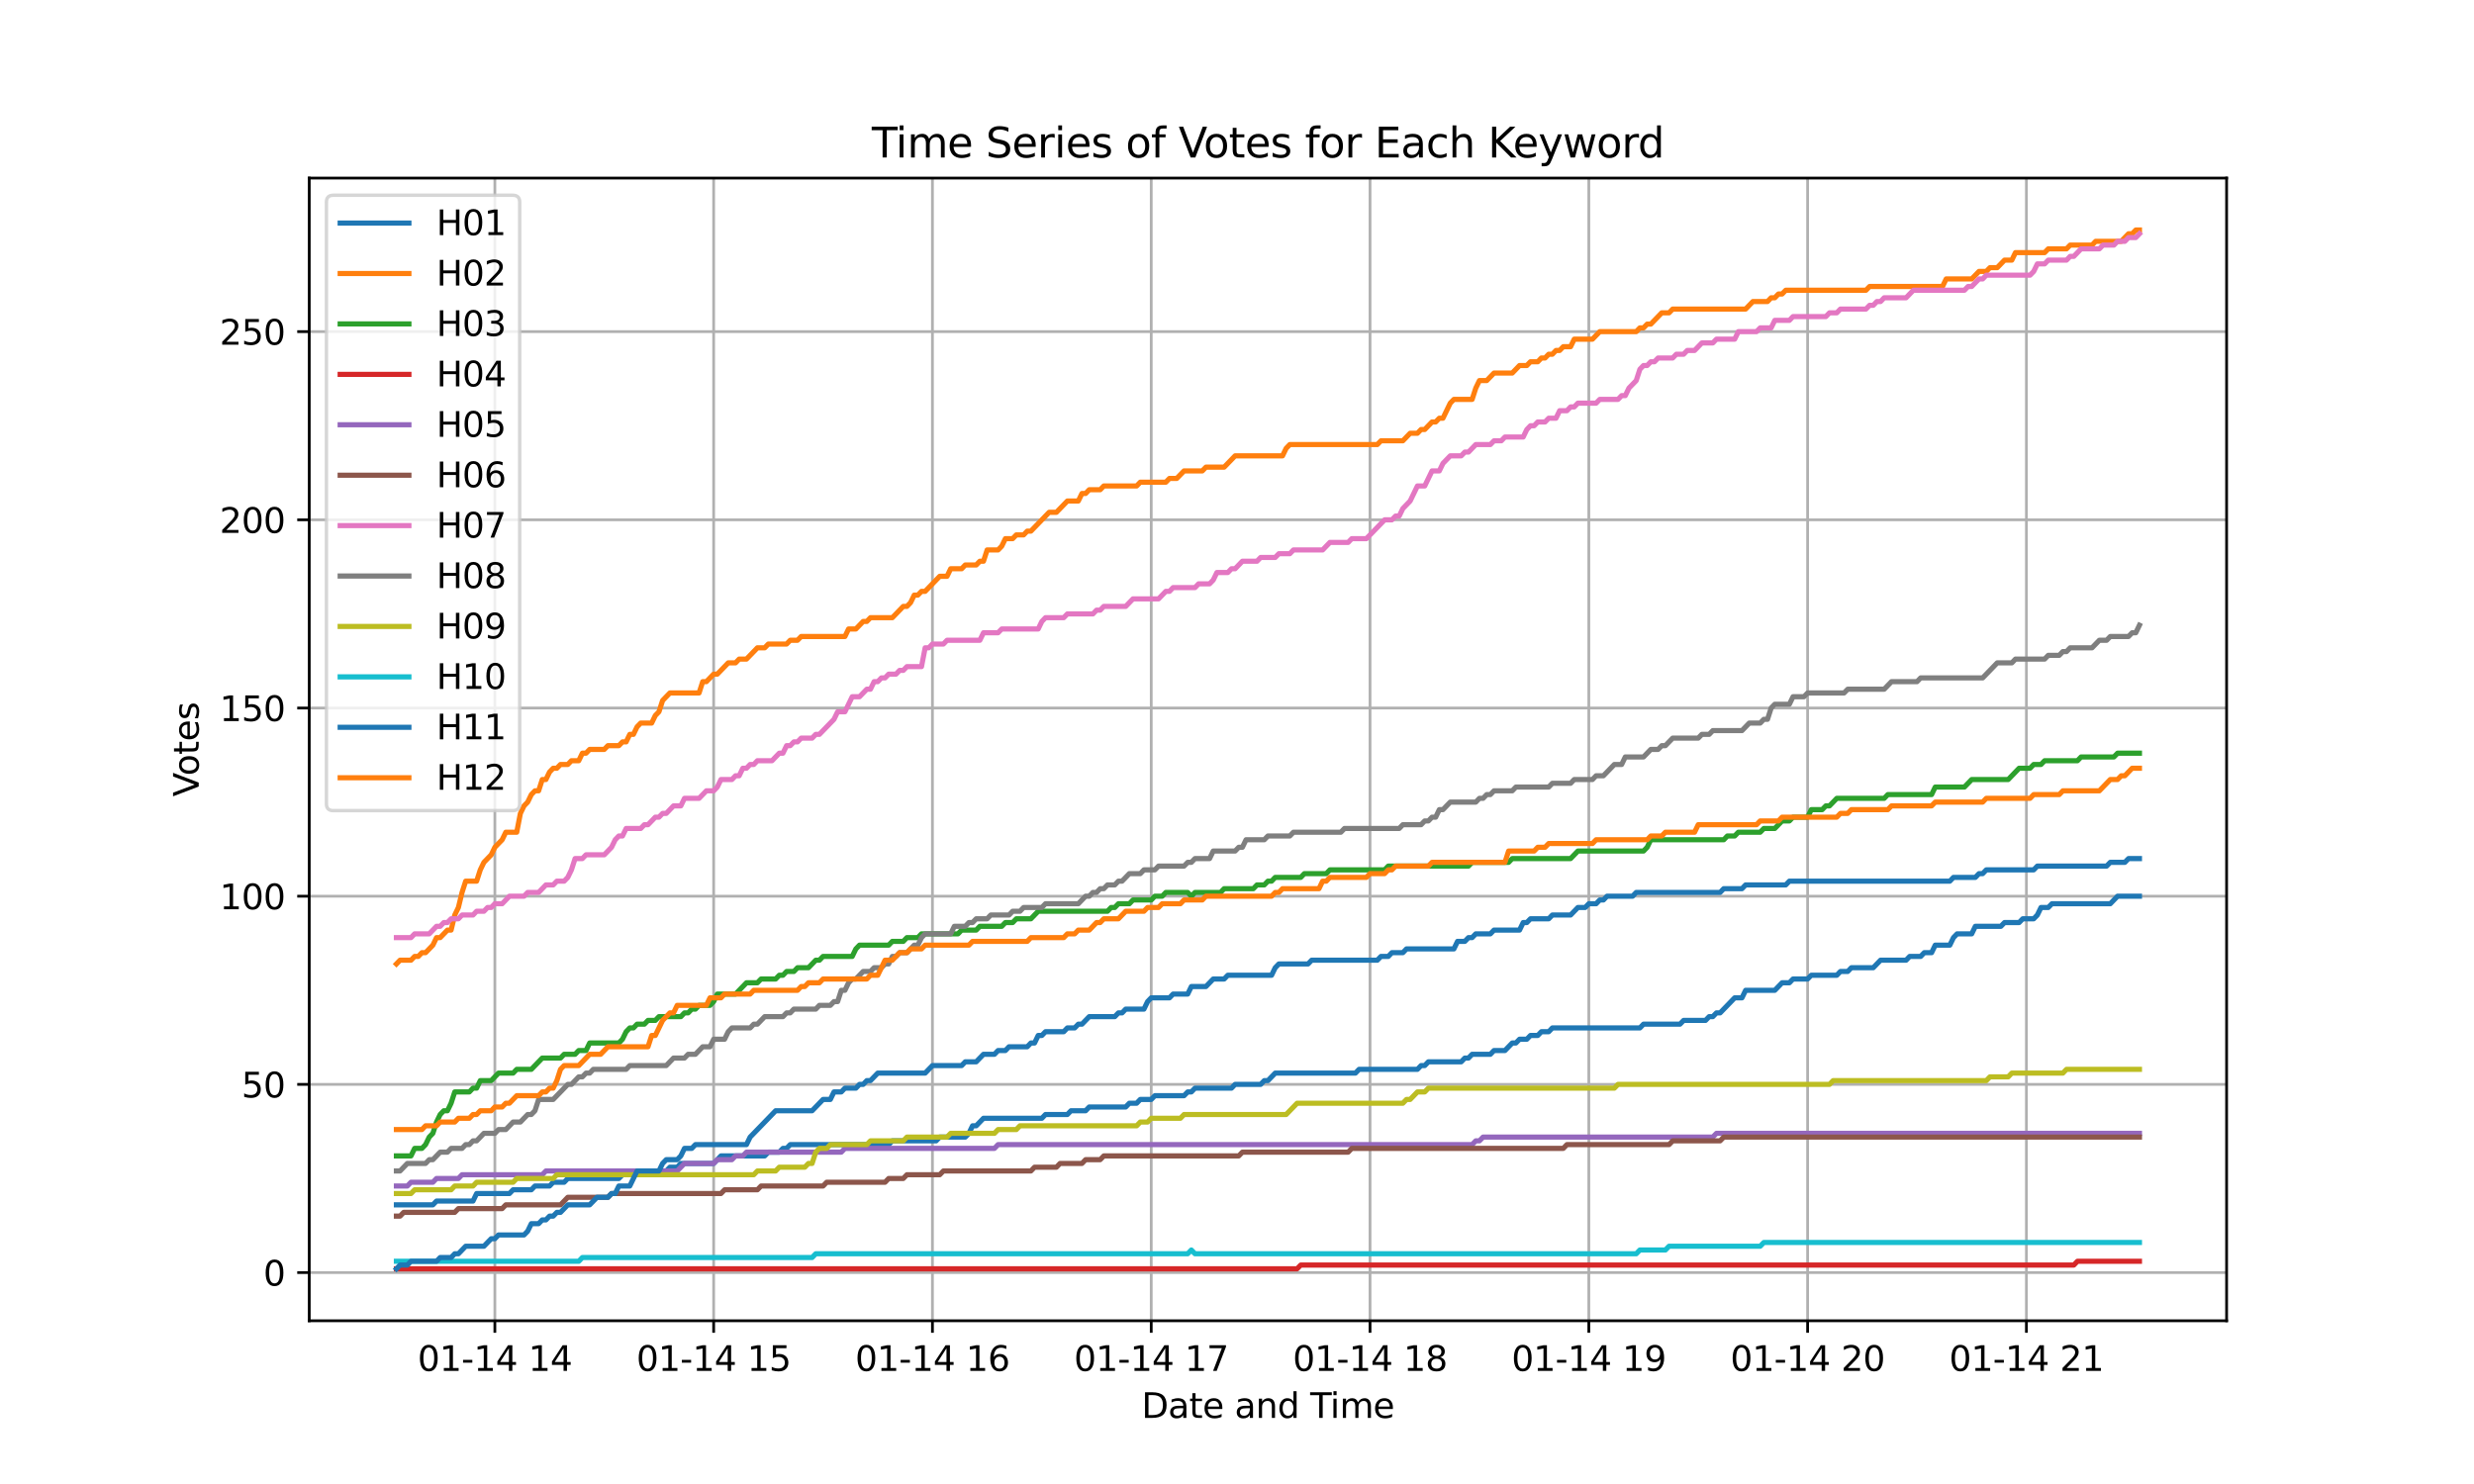 <?xml version="1.0" encoding="utf-8" standalone="no"?>
<!DOCTYPE svg PUBLIC "-//W3C//DTD SVG 1.1//EN"
  "http://www.w3.org/Graphics/SVG/1.1/DTD/svg11.dtd">
<svg xmlns:xlink="http://www.w3.org/1999/xlink" width="720pt" height="432pt" viewBox="0 0 720 432" xmlns="http://www.w3.org/2000/svg" version="1.1">
 <defs>
  <style type="text/css">*{stroke-linejoin: round; stroke-linecap: butt}</style>
 </defs>
 <g id="figure_1">
  <g id="patch_1">
   <path d="M 0 432 
L 720 432 
L 720 0 
L 0 0 
z
" style="fill: #ffffff"/>
  </g>
  <g id="axes_1">
   <g id="patch_2">
    <path d="M 90 384.48 
L 648 384.48 
L 648 51.84 
L 90 51.84 
z
" style="fill: #ffffff"/>
   </g>
   <g id="matplotlib.axis_1">
    <g id="xtick_1">
     <g id="line2d_1">
      <path d="M 144.017 384.48 
L 144.017 51.84 
" clip-path="url(#pfb5659a4e8)" style="fill: none; stroke: #b0b0b0; stroke-width: 0.8; stroke-linecap: square"/>
     </g>
     <g id="line2d_2">
      <defs>
       <path id="mb413f597ab" d="M 0 0 
L 0 3.5 
" style="stroke: #000000; stroke-width: 0.8"/>
      </defs>
      <g>
       <use xlink:href="#mb413f597ab" x="144.017" y="384.48" style="stroke: #000000; stroke-width: 0.8"/>
      </g>
     </g>
     <g id="text_1">
      <!-- 01-14 14 -->
      <g transform="translate(121.537 399.078) scale(0.1 -0.1)">
       <defs>
        <path id="DejaVuSans-30" d="M 2034 4250 
Q 1547 4250 1301 3770 
Q 1056 3291 1056 2328 
Q 1056 1369 1301 889 
Q 1547 409 2034 409 
Q 2525 409 2770 889 
Q 3016 1369 3016 2328 
Q 3016 3291 2770 3770 
Q 2525 4250 2034 4250 
z
M 2034 4750 
Q 2819 4750 3233 4129 
Q 3647 3509 3647 2328 
Q 3647 1150 3233 529 
Q 2819 -91 2034 -91 
Q 1250 -91 836 529 
Q 422 1150 422 2328 
Q 422 3509 836 4129 
Q 1250 4750 2034 4750 
z
" transform="scale(0.016)"/>
        <path id="DejaVuSans-31" d="M 794 531 
L 1825 531 
L 1825 4091 
L 703 3866 
L 703 4441 
L 1819 4666 
L 2450 4666 
L 2450 531 
L 3481 531 
L 3481 0 
L 794 0 
L 794 531 
z
" transform="scale(0.016)"/>
        <path id="DejaVuSans-2d" d="M 313 2009 
L 1997 2009 
L 1997 1497 
L 313 1497 
L 313 2009 
z
" transform="scale(0.016)"/>
        <path id="DejaVuSans-34" d="M 2419 4116 
L 825 1625 
L 2419 1625 
L 2419 4116 
z
M 2253 4666 
L 3047 4666 
L 3047 1625 
L 3713 1625 
L 3713 1100 
L 3047 1100 
L 3047 0 
L 2419 0 
L 2419 1100 
L 313 1100 
L 313 1709 
L 2253 4666 
z
" transform="scale(0.016)"/>
        <path id="DejaVuSans-20" transform="scale(0.016)"/>
       </defs>
       <use xlink:href="#DejaVuSans-30"/>
       <use xlink:href="#DejaVuSans-31" transform="translate(63.623 0)"/>
       <use xlink:href="#DejaVuSans-2d" transform="translate(127.246 0)"/>
       <use xlink:href="#DejaVuSans-31" transform="translate(163.33 0)"/>
       <use xlink:href="#DejaVuSans-34" transform="translate(226.953 0)"/>
       <use xlink:href="#DejaVuSans-20" transform="translate(290.576 0)"/>
       <use xlink:href="#DejaVuSans-31" transform="translate(322.363 0)"/>
       <use xlink:href="#DejaVuSans-34" transform="translate(385.986 0)"/>
      </g>
     </g>
    </g>
    <g id="xtick_2">
     <g id="line2d_3">
      <path d="M 207.692 384.48 
L 207.692 51.84 
" clip-path="url(#pfb5659a4e8)" style="fill: none; stroke: #b0b0b0; stroke-width: 0.8; stroke-linecap: square"/>
     </g>
     <g id="line2d_4">
      <g>
       <use xlink:href="#mb413f597ab" x="207.692" y="384.48" style="stroke: #000000; stroke-width: 0.8"/>
      </g>
     </g>
     <g id="text_2">
      <!-- 01-14 15 -->
      <g transform="translate(185.211 399.078) scale(0.1 -0.1)">
       <defs>
        <path id="DejaVuSans-35" d="M 691 4666 
L 3169 4666 
L 3169 4134 
L 1269 4134 
L 1269 2991 
Q 1406 3038 1543 3061 
Q 1681 3084 1819 3084 
Q 2600 3084 3056 2656 
Q 3513 2228 3513 1497 
Q 3513 744 3044 326 
Q 2575 -91 1722 -91 
Q 1428 -91 1123 -41 
Q 819 9 494 109 
L 494 744 
Q 775 591 1075 516 
Q 1375 441 1709 441 
Q 2250 441 2565 725 
Q 2881 1009 2881 1497 
Q 2881 1984 2565 2268 
Q 2250 2553 1709 2553 
Q 1456 2553 1204 2497 
Q 953 2441 691 2322 
L 691 4666 
z
" transform="scale(0.016)"/>
       </defs>
       <use xlink:href="#DejaVuSans-30"/>
       <use xlink:href="#DejaVuSans-31" transform="translate(63.623 0)"/>
       <use xlink:href="#DejaVuSans-2d" transform="translate(127.246 0)"/>
       <use xlink:href="#DejaVuSans-31" transform="translate(163.33 0)"/>
       <use xlink:href="#DejaVuSans-34" transform="translate(226.953 0)"/>
       <use xlink:href="#DejaVuSans-20" transform="translate(290.576 0)"/>
       <use xlink:href="#DejaVuSans-31" transform="translate(322.363 0)"/>
       <use xlink:href="#DejaVuSans-35" transform="translate(385.986 0)"/>
      </g>
     </g>
    </g>
    <g id="xtick_3">
     <g id="line2d_5">
      <path d="M 271.366 384.48 
L 271.366 51.84 
" clip-path="url(#pfb5659a4e8)" style="fill: none; stroke: #b0b0b0; stroke-width: 0.8; stroke-linecap: square"/>
     </g>
     <g id="line2d_6">
      <g>
       <use xlink:href="#mb413f597ab" x="271.366" y="384.48" style="stroke: #000000; stroke-width: 0.8"/>
      </g>
     </g>
     <g id="text_3">
      <!-- 01-14 16 -->
      <g transform="translate(248.885 399.078) scale(0.1 -0.1)">
       <defs>
        <path id="DejaVuSans-36" d="M 2113 2584 
Q 1688 2584 1439 2293 
Q 1191 2003 1191 1497 
Q 1191 994 1439 701 
Q 1688 409 2113 409 
Q 2538 409 2786 701 
Q 3034 994 3034 1497 
Q 3034 2003 2786 2293 
Q 2538 2584 2113 2584 
z
M 3366 4563 
L 3366 3988 
Q 3128 4100 2886 4159 
Q 2644 4219 2406 4219 
Q 1781 4219 1451 3797 
Q 1122 3375 1075 2522 
Q 1259 2794 1537 2939 
Q 1816 3084 2150 3084 
Q 2853 3084 3261 2657 
Q 3669 2231 3669 1497 
Q 3669 778 3244 343 
Q 2819 -91 2113 -91 
Q 1303 -91 875 529 
Q 447 1150 447 2328 
Q 447 3434 972 4092 
Q 1497 4750 2381 4750 
Q 2619 4750 2861 4703 
Q 3103 4656 3366 4563 
z
" transform="scale(0.016)"/>
       </defs>
       <use xlink:href="#DejaVuSans-30"/>
       <use xlink:href="#DejaVuSans-31" transform="translate(63.623 0)"/>
       <use xlink:href="#DejaVuSans-2d" transform="translate(127.246 0)"/>
       <use xlink:href="#DejaVuSans-31" transform="translate(163.33 0)"/>
       <use xlink:href="#DejaVuSans-34" transform="translate(226.953 0)"/>
       <use xlink:href="#DejaVuSans-20" transform="translate(290.576 0)"/>
       <use xlink:href="#DejaVuSans-31" transform="translate(322.363 0)"/>
       <use xlink:href="#DejaVuSans-36" transform="translate(385.986 0)"/>
      </g>
     </g>
    </g>
    <g id="xtick_4">
     <g id="line2d_7">
      <path d="M 335.04 384.48 
L 335.04 51.84 
" clip-path="url(#pfb5659a4e8)" style="fill: none; stroke: #b0b0b0; stroke-width: 0.8; stroke-linecap: square"/>
     </g>
     <g id="line2d_8">
      <g>
       <use xlink:href="#mb413f597ab" x="335.04" y="384.48" style="stroke: #000000; stroke-width: 0.8"/>
      </g>
     </g>
     <g id="text_4">
      <!-- 01-14 17 -->
      <g transform="translate(312.56 399.078) scale(0.1 -0.1)">
       <defs>
        <path id="DejaVuSans-37" d="M 525 4666 
L 3525 4666 
L 3525 4397 
L 1831 0 
L 1172 0 
L 2766 4134 
L 525 4134 
L 525 4666 
z
" transform="scale(0.016)"/>
       </defs>
       <use xlink:href="#DejaVuSans-30"/>
       <use xlink:href="#DejaVuSans-31" transform="translate(63.623 0)"/>
       <use xlink:href="#DejaVuSans-2d" transform="translate(127.246 0)"/>
       <use xlink:href="#DejaVuSans-31" transform="translate(163.33 0)"/>
       <use xlink:href="#DejaVuSans-34" transform="translate(226.953 0)"/>
       <use xlink:href="#DejaVuSans-20" transform="translate(290.576 0)"/>
       <use xlink:href="#DejaVuSans-31" transform="translate(322.363 0)"/>
       <use xlink:href="#DejaVuSans-37" transform="translate(385.986 0)"/>
      </g>
     </g>
    </g>
    <g id="xtick_5">
     <g id="line2d_9">
      <path d="M 398.715 384.48 
L 398.715 51.84 
" clip-path="url(#pfb5659a4e8)" style="fill: none; stroke: #b0b0b0; stroke-width: 0.8; stroke-linecap: square"/>
     </g>
     <g id="line2d_10">
      <g>
       <use xlink:href="#mb413f597ab" x="398.715" y="384.48" style="stroke: #000000; stroke-width: 0.8"/>
      </g>
     </g>
     <g id="text_5">
      <!-- 01-14 18 -->
      <g transform="translate(376.234 399.078) scale(0.1 -0.1)">
       <defs>
        <path id="DejaVuSans-38" d="M 2034 2216 
Q 1584 2216 1326 1975 
Q 1069 1734 1069 1313 
Q 1069 891 1326 650 
Q 1584 409 2034 409 
Q 2484 409 2743 651 
Q 3003 894 3003 1313 
Q 3003 1734 2745 1975 
Q 2488 2216 2034 2216 
z
M 1403 2484 
Q 997 2584 770 2862 
Q 544 3141 544 3541 
Q 544 4100 942 4425 
Q 1341 4750 2034 4750 
Q 2731 4750 3128 4425 
Q 3525 4100 3525 3541 
Q 3525 3141 3298 2862 
Q 3072 2584 2669 2484 
Q 3125 2378 3379 2068 
Q 3634 1759 3634 1313 
Q 3634 634 3220 271 
Q 2806 -91 2034 -91 
Q 1263 -91 848 271 
Q 434 634 434 1313 
Q 434 1759 690 2068 
Q 947 2378 1403 2484 
z
M 1172 3481 
Q 1172 3119 1398 2916 
Q 1625 2713 2034 2713 
Q 2441 2713 2670 2916 
Q 2900 3119 2900 3481 
Q 2900 3844 2670 4047 
Q 2441 4250 2034 4250 
Q 1625 4250 1398 4047 
Q 1172 3844 1172 3481 
z
" transform="scale(0.016)"/>
       </defs>
       <use xlink:href="#DejaVuSans-30"/>
       <use xlink:href="#DejaVuSans-31" transform="translate(63.623 0)"/>
       <use xlink:href="#DejaVuSans-2d" transform="translate(127.246 0)"/>
       <use xlink:href="#DejaVuSans-31" transform="translate(163.33 0)"/>
       <use xlink:href="#DejaVuSans-34" transform="translate(226.953 0)"/>
       <use xlink:href="#DejaVuSans-20" transform="translate(290.576 0)"/>
       <use xlink:href="#DejaVuSans-31" transform="translate(322.363 0)"/>
       <use xlink:href="#DejaVuSans-38" transform="translate(385.986 0)"/>
      </g>
     </g>
    </g>
    <g id="xtick_6">
     <g id="line2d_11">
      <path d="M 462.389 384.48 
L 462.389 51.84 
" clip-path="url(#pfb5659a4e8)" style="fill: none; stroke: #b0b0b0; stroke-width: 0.8; stroke-linecap: square"/>
     </g>
     <g id="line2d_12">
      <g>
       <use xlink:href="#mb413f597ab" x="462.389" y="384.48" style="stroke: #000000; stroke-width: 0.8"/>
      </g>
     </g>
     <g id="text_6">
      <!-- 01-14 19 -->
      <g transform="translate(439.909 399.078) scale(0.1 -0.1)">
       <defs>
        <path id="DejaVuSans-39" d="M 703 97 
L 703 672 
Q 941 559 1184 500 
Q 1428 441 1663 441 
Q 2288 441 2617 861 
Q 2947 1281 2994 2138 
Q 2813 1869 2534 1725 
Q 2256 1581 1919 1581 
Q 1219 1581 811 2004 
Q 403 2428 403 3163 
Q 403 3881 828 4315 
Q 1253 4750 1959 4750 
Q 2769 4750 3195 4129 
Q 3622 3509 3622 2328 
Q 3622 1225 3098 567 
Q 2575 -91 1691 -91 
Q 1453 -91 1209 -44 
Q 966 3 703 97 
z
M 1959 2075 
Q 2384 2075 2632 2365 
Q 2881 2656 2881 3163 
Q 2881 3666 2632 3958 
Q 2384 4250 1959 4250 
Q 1534 4250 1286 3958 
Q 1038 3666 1038 3163 
Q 1038 2656 1286 2365 
Q 1534 2075 1959 2075 
z
" transform="scale(0.016)"/>
       </defs>
       <use xlink:href="#DejaVuSans-30"/>
       <use xlink:href="#DejaVuSans-31" transform="translate(63.623 0)"/>
       <use xlink:href="#DejaVuSans-2d" transform="translate(127.246 0)"/>
       <use xlink:href="#DejaVuSans-31" transform="translate(163.33 0)"/>
       <use xlink:href="#DejaVuSans-34" transform="translate(226.953 0)"/>
       <use xlink:href="#DejaVuSans-20" transform="translate(290.576 0)"/>
       <use xlink:href="#DejaVuSans-31" transform="translate(322.363 0)"/>
       <use xlink:href="#DejaVuSans-39" transform="translate(385.986 0)"/>
      </g>
     </g>
    </g>
    <g id="xtick_7">
     <g id="line2d_13">
      <path d="M 526.064 384.48 
L 526.064 51.84 
" clip-path="url(#pfb5659a4e8)" style="fill: none; stroke: #b0b0b0; stroke-width: 0.8; stroke-linecap: square"/>
     </g>
     <g id="line2d_14">
      <g>
       <use xlink:href="#mb413f597ab" x="526.064" y="384.48" style="stroke: #000000; stroke-width: 0.8"/>
      </g>
     </g>
     <g id="text_7">
      <!-- 01-14 20 -->
      <g transform="translate(503.583 399.078) scale(0.1 -0.1)">
       <defs>
        <path id="DejaVuSans-32" d="M 1228 531 
L 3431 531 
L 3431 0 
L 469 0 
L 469 531 
Q 828 903 1448 1529 
Q 2069 2156 2228 2338 
Q 2531 2678 2651 2914 
Q 2772 3150 2772 3378 
Q 2772 3750 2511 3984 
Q 2250 4219 1831 4219 
Q 1534 4219 1204 4116 
Q 875 4013 500 3803 
L 500 4441 
Q 881 4594 1212 4672 
Q 1544 4750 1819 4750 
Q 2544 4750 2975 4387 
Q 3406 4025 3406 3419 
Q 3406 3131 3298 2873 
Q 3191 2616 2906 2266 
Q 2828 2175 2409 1742 
Q 1991 1309 1228 531 
z
" transform="scale(0.016)"/>
       </defs>
       <use xlink:href="#DejaVuSans-30"/>
       <use xlink:href="#DejaVuSans-31" transform="translate(63.623 0)"/>
       <use xlink:href="#DejaVuSans-2d" transform="translate(127.246 0)"/>
       <use xlink:href="#DejaVuSans-31" transform="translate(163.33 0)"/>
       <use xlink:href="#DejaVuSans-34" transform="translate(226.953 0)"/>
       <use xlink:href="#DejaVuSans-20" transform="translate(290.576 0)"/>
       <use xlink:href="#DejaVuSans-32" transform="translate(322.363 0)"/>
       <use xlink:href="#DejaVuSans-30" transform="translate(385.986 0)"/>
      </g>
     </g>
    </g>
    <g id="xtick_8">
     <g id="line2d_15">
      <path d="M 589.738 384.48 
L 589.738 51.84 
" clip-path="url(#pfb5659a4e8)" style="fill: none; stroke: #b0b0b0; stroke-width: 0.8; stroke-linecap: square"/>
     </g>
     <g id="line2d_16">
      <g>
       <use xlink:href="#mb413f597ab" x="589.738" y="384.48" style="stroke: #000000; stroke-width: 0.8"/>
      </g>
     </g>
     <g id="text_8">
      <!-- 01-14 21 -->
      <g transform="translate(567.257 399.078) scale(0.1 -0.1)">
       <use xlink:href="#DejaVuSans-30"/>
       <use xlink:href="#DejaVuSans-31" transform="translate(63.623 0)"/>
       <use xlink:href="#DejaVuSans-2d" transform="translate(127.246 0)"/>
       <use xlink:href="#DejaVuSans-31" transform="translate(163.33 0)"/>
       <use xlink:href="#DejaVuSans-34" transform="translate(226.953 0)"/>
       <use xlink:href="#DejaVuSans-20" transform="translate(290.576 0)"/>
       <use xlink:href="#DejaVuSans-32" transform="translate(322.363 0)"/>
       <use xlink:href="#DejaVuSans-31" transform="translate(385.986 0)"/>
      </g>
     </g>
    </g>
    <g id="text_9">
     <!-- Date and Time -->
     <g transform="translate(332.23 412.757) scale(0.1 -0.1)">
      <defs>
       <path id="DejaVuSans-44" d="M 1259 4147 
L 1259 519 
L 2022 519 
Q 2988 519 3436 956 
Q 3884 1394 3884 2338 
Q 3884 3275 3436 3711 
Q 2988 4147 2022 4147 
L 1259 4147 
z
M 628 4666 
L 1925 4666 
Q 3281 4666 3915 4102 
Q 4550 3538 4550 2338 
Q 4550 1131 3912 565 
Q 3275 0 1925 0 
L 628 0 
L 628 4666 
z
" transform="scale(0.016)"/>
       <path id="DejaVuSans-61" d="M 2194 1759 
Q 1497 1759 1228 1600 
Q 959 1441 959 1056 
Q 959 750 1161 570 
Q 1363 391 1709 391 
Q 2188 391 2477 730 
Q 2766 1069 2766 1631 
L 2766 1759 
L 2194 1759 
z
M 3341 1997 
L 3341 0 
L 2766 0 
L 2766 531 
Q 2569 213 2275 61 
Q 1981 -91 1556 -91 
Q 1019 -91 701 211 
Q 384 513 384 1019 
Q 384 1609 779 1909 
Q 1175 2209 1959 2209 
L 2766 2209 
L 2766 2266 
Q 2766 2663 2505 2880 
Q 2244 3097 1772 3097 
Q 1472 3097 1187 3025 
Q 903 2953 641 2809 
L 641 3341 
Q 956 3463 1253 3523 
Q 1550 3584 1831 3584 
Q 2591 3584 2966 3190 
Q 3341 2797 3341 1997 
z
" transform="scale(0.016)"/>
       <path id="DejaVuSans-74" d="M 1172 4494 
L 1172 3500 
L 2356 3500 
L 2356 3053 
L 1172 3053 
L 1172 1153 
Q 1172 725 1289 603 
Q 1406 481 1766 481 
L 2356 481 
L 2356 0 
L 1766 0 
Q 1100 0 847 248 
Q 594 497 594 1153 
L 594 3053 
L 172 3053 
L 172 3500 
L 594 3500 
L 594 4494 
L 1172 4494 
z
" transform="scale(0.016)"/>
       <path id="DejaVuSans-65" d="M 3597 1894 
L 3597 1613 
L 953 1613 
Q 991 1019 1311 708 
Q 1631 397 2203 397 
Q 2534 397 2845 478 
Q 3156 559 3463 722 
L 3463 178 
Q 3153 47 2828 -22 
Q 2503 -91 2169 -91 
Q 1331 -91 842 396 
Q 353 884 353 1716 
Q 353 2575 817 3079 
Q 1281 3584 2069 3584 
Q 2775 3584 3186 3129 
Q 3597 2675 3597 1894 
z
M 3022 2063 
Q 3016 2534 2758 2815 
Q 2500 3097 2075 3097 
Q 1594 3097 1305 2825 
Q 1016 2553 972 2059 
L 3022 2063 
z
" transform="scale(0.016)"/>
       <path id="DejaVuSans-6e" d="M 3513 2113 
L 3513 0 
L 2938 0 
L 2938 2094 
Q 2938 2591 2744 2837 
Q 2550 3084 2163 3084 
Q 1697 3084 1428 2787 
Q 1159 2491 1159 1978 
L 1159 0 
L 581 0 
L 581 3500 
L 1159 3500 
L 1159 2956 
Q 1366 3272 1645 3428 
Q 1925 3584 2291 3584 
Q 2894 3584 3203 3211 
Q 3513 2838 3513 2113 
z
" transform="scale(0.016)"/>
       <path id="DejaVuSans-64" d="M 2906 2969 
L 2906 4863 
L 3481 4863 
L 3481 0 
L 2906 0 
L 2906 525 
Q 2725 213 2448 61 
Q 2172 -91 1784 -91 
Q 1150 -91 751 415 
Q 353 922 353 1747 
Q 353 2572 751 3078 
Q 1150 3584 1784 3584 
Q 2172 3584 2448 3432 
Q 2725 3281 2906 2969 
z
M 947 1747 
Q 947 1113 1208 752 
Q 1469 391 1925 391 
Q 2381 391 2643 752 
Q 2906 1113 2906 1747 
Q 2906 2381 2643 2742 
Q 2381 3103 1925 3103 
Q 1469 3103 1208 2742 
Q 947 2381 947 1747 
z
" transform="scale(0.016)"/>
       <path id="DejaVuSans-54" d="M -19 4666 
L 3928 4666 
L 3928 4134 
L 2272 4134 
L 2272 0 
L 1638 0 
L 1638 4134 
L -19 4134 
L -19 4666 
z
" transform="scale(0.016)"/>
       <path id="DejaVuSans-69" d="M 603 3500 
L 1178 3500 
L 1178 0 
L 603 0 
L 603 3500 
z
M 603 4863 
L 1178 4863 
L 1178 4134 
L 603 4134 
L 603 4863 
z
" transform="scale(0.016)"/>
       <path id="DejaVuSans-6d" d="M 3328 2828 
Q 3544 3216 3844 3400 
Q 4144 3584 4550 3584 
Q 5097 3584 5394 3201 
Q 5691 2819 5691 2113 
L 5691 0 
L 5113 0 
L 5113 2094 
Q 5113 2597 4934 2840 
Q 4756 3084 4391 3084 
Q 3944 3084 3684 2787 
Q 3425 2491 3425 1978 
L 3425 0 
L 2847 0 
L 2847 2094 
Q 2847 2600 2669 2842 
Q 2491 3084 2119 3084 
Q 1678 3084 1418 2786 
Q 1159 2488 1159 1978 
L 1159 0 
L 581 0 
L 581 3500 
L 1159 3500 
L 1159 2956 
Q 1356 3278 1631 3431 
Q 1906 3584 2284 3584 
Q 2666 3584 2933 3390 
Q 3200 3197 3328 2828 
z
" transform="scale(0.016)"/>
      </defs>
      <use xlink:href="#DejaVuSans-44"/>
      <use xlink:href="#DejaVuSans-61" transform="translate(77.002 0)"/>
      <use xlink:href="#DejaVuSans-74" transform="translate(138.281 0)"/>
      <use xlink:href="#DejaVuSans-65" transform="translate(177.49 0)"/>
      <use xlink:href="#DejaVuSans-20" transform="translate(239.014 0)"/>
      <use xlink:href="#DejaVuSans-61" transform="translate(270.801 0)"/>
      <use xlink:href="#DejaVuSans-6e" transform="translate(332.08 0)"/>
      <use xlink:href="#DejaVuSans-64" transform="translate(395.459 0)"/>
      <use xlink:href="#DejaVuSans-20" transform="translate(458.936 0)"/>
      <use xlink:href="#DejaVuSans-54" transform="translate(490.723 0)"/>
      <use xlink:href="#DejaVuSans-69" transform="translate(548.682 0)"/>
      <use xlink:href="#DejaVuSans-6d" transform="translate(576.465 0)"/>
      <use xlink:href="#DejaVuSans-65" transform="translate(673.877 0)"/>
     </g>
    </g>
   </g>
   <g id="matplotlib.axis_2">
    <g id="ytick_1">
     <g id="line2d_17">
      <path d="M 90 370.456 
L 648 370.456 
" clip-path="url(#pfb5659a4e8)" style="fill: none; stroke: #b0b0b0; stroke-width: 0.8; stroke-linecap: square"/>
     </g>
     <g id="line2d_18">
      <defs>
       <path id="md21c114b9f" d="M 0 0 
L -3.5 0 
" style="stroke: #000000; stroke-width: 0.8"/>
      </defs>
      <g>
       <use xlink:href="#md21c114b9f" x="90" y="370.456" style="stroke: #000000; stroke-width: 0.8"/>
      </g>
     </g>
     <g id="text_10">
      <!-- 0 -->
      <g transform="translate(76.638 374.255) scale(0.1 -0.1)">
       <use xlink:href="#DejaVuSans-30"/>
      </g>
     </g>
    </g>
    <g id="ytick_2">
     <g id="line2d_19">
      <path d="M 90 315.673 
L 648 315.673 
" clip-path="url(#pfb5659a4e8)" style="fill: none; stroke: #b0b0b0; stroke-width: 0.8; stroke-linecap: square"/>
     </g>
     <g id="line2d_20">
      <g>
       <use xlink:href="#md21c114b9f" x="90" y="315.673" style="stroke: #000000; stroke-width: 0.8"/>
      </g>
     </g>
     <g id="text_11">
      <!-- 50 -->
      <g transform="translate(70.275 319.472) scale(0.1 -0.1)">
       <use xlink:href="#DejaVuSans-35"/>
       <use xlink:href="#DejaVuSans-30" transform="translate(63.623 0)"/>
      </g>
     </g>
    </g>
    <g id="ytick_3">
     <g id="line2d_21">
      <path d="M 90 260.89 
L 648 260.89 
" clip-path="url(#pfb5659a4e8)" style="fill: none; stroke: #b0b0b0; stroke-width: 0.8; stroke-linecap: square"/>
     </g>
     <g id="line2d_22">
      <g>
       <use xlink:href="#md21c114b9f" x="90" y="260.89" style="stroke: #000000; stroke-width: 0.8"/>
      </g>
     </g>
     <g id="text_12">
      <!-- 100 -->
      <g transform="translate(63.913 264.69) scale(0.1 -0.1)">
       <use xlink:href="#DejaVuSans-31"/>
       <use xlink:href="#DejaVuSans-30" transform="translate(63.623 0)"/>
       <use xlink:href="#DejaVuSans-30" transform="translate(127.246 0)"/>
      </g>
     </g>
    </g>
    <g id="ytick_4">
     <g id="line2d_23">
      <path d="M 90 206.108 
L 648 206.108 
" clip-path="url(#pfb5659a4e8)" style="fill: none; stroke: #b0b0b0; stroke-width: 0.8; stroke-linecap: square"/>
     </g>
     <g id="line2d_24">
      <g>
       <use xlink:href="#md21c114b9f" x="90" y="206.108" style="stroke: #000000; stroke-width: 0.8"/>
      </g>
     </g>
     <g id="text_13">
      <!-- 150 -->
      <g transform="translate(63.913 209.907) scale(0.1 -0.1)">
       <use xlink:href="#DejaVuSans-31"/>
       <use xlink:href="#DejaVuSans-35" transform="translate(63.623 0)"/>
       <use xlink:href="#DejaVuSans-30" transform="translate(127.246 0)"/>
      </g>
     </g>
    </g>
    <g id="ytick_5">
     <g id="line2d_25">
      <path d="M 90 151.325 
L 648 151.325 
" clip-path="url(#pfb5659a4e8)" style="fill: none; stroke: #b0b0b0; stroke-width: 0.8; stroke-linecap: square"/>
     </g>
     <g id="line2d_26">
      <g>
       <use xlink:href="#md21c114b9f" x="90" y="151.325" style="stroke: #000000; stroke-width: 0.8"/>
      </g>
     </g>
     <g id="text_14">
      <!-- 200 -->
      <g transform="translate(63.913 155.124) scale(0.1 -0.1)">
       <use xlink:href="#DejaVuSans-32"/>
       <use xlink:href="#DejaVuSans-30" transform="translate(63.623 0)"/>
       <use xlink:href="#DejaVuSans-30" transform="translate(127.246 0)"/>
      </g>
     </g>
    </g>
    <g id="ytick_6">
     <g id="line2d_27">
      <path d="M 90 96.543 
L 648 96.543 
" clip-path="url(#pfb5659a4e8)" style="fill: none; stroke: #b0b0b0; stroke-width: 0.8; stroke-linecap: square"/>
     </g>
     <g id="line2d_28">
      <g>
       <use xlink:href="#md21c114b9f" x="90" y="96.543" style="stroke: #000000; stroke-width: 0.8"/>
      </g>
     </g>
     <g id="text_15">
      <!-- 250 -->
      <g transform="translate(63.913 100.342) scale(0.1 -0.1)">
       <use xlink:href="#DejaVuSans-32"/>
       <use xlink:href="#DejaVuSans-35" transform="translate(63.623 0)"/>
       <use xlink:href="#DejaVuSans-30" transform="translate(127.246 0)"/>
      </g>
     </g>
    </g>
    <g id="text_16">
     <!-- Votes -->
     <g transform="translate(57.833 231.894) rotate(-90) scale(0.1 -0.1)">
      <defs>
       <path id="DejaVuSans-56" d="M 1831 0 
L 50 4666 
L 709 4666 
L 2188 738 
L 3669 4666 
L 4325 4666 
L 2547 0 
L 1831 0 
z
" transform="scale(0.016)"/>
       <path id="DejaVuSans-6f" d="M 1959 3097 
Q 1497 3097 1228 2736 
Q 959 2375 959 1747 
Q 959 1119 1226 758 
Q 1494 397 1959 397 
Q 2419 397 2687 759 
Q 2956 1122 2956 1747 
Q 2956 2369 2687 2733 
Q 2419 3097 1959 3097 
z
M 1959 3584 
Q 2709 3584 3137 3096 
Q 3566 2609 3566 1747 
Q 3566 888 3137 398 
Q 2709 -91 1959 -91 
Q 1206 -91 779 398 
Q 353 888 353 1747 
Q 353 2609 779 3096 
Q 1206 3584 1959 3584 
z
" transform="scale(0.016)"/>
       <path id="DejaVuSans-73" d="M 2834 3397 
L 2834 2853 
Q 2591 2978 2328 3040 
Q 2066 3103 1784 3103 
Q 1356 3103 1142 2972 
Q 928 2841 928 2578 
Q 928 2378 1081 2264 
Q 1234 2150 1697 2047 
L 1894 2003 
Q 2506 1872 2764 1633 
Q 3022 1394 3022 966 
Q 3022 478 2636 193 
Q 2250 -91 1575 -91 
Q 1294 -91 989 -36 
Q 684 19 347 128 
L 347 722 
Q 666 556 975 473 
Q 1284 391 1588 391 
Q 1994 391 2212 530 
Q 2431 669 2431 922 
Q 2431 1156 2273 1281 
Q 2116 1406 1581 1522 
L 1381 1569 
Q 847 1681 609 1914 
Q 372 2147 372 2553 
Q 372 3047 722 3315 
Q 1072 3584 1716 3584 
Q 2034 3584 2315 3537 
Q 2597 3491 2834 3397 
z
" transform="scale(0.016)"/>
      </defs>
      <use xlink:href="#DejaVuSans-56"/>
      <use xlink:href="#DejaVuSans-6f" transform="translate(60.658 0)"/>
      <use xlink:href="#DejaVuSans-74" transform="translate(121.84 0)"/>
      <use xlink:href="#DejaVuSans-65" transform="translate(161.049 0)"/>
      <use xlink:href="#DejaVuSans-73" transform="translate(222.572 0)"/>
     </g>
    </g>
   </g>
   <g id="line2d_29">
    <path d="M 115.364 350.734 
L 125.976 350.734 
L 127.037 349.638 
L 137.65 349.638 
L 138.711 347.447 
L 148.262 347.447 
L 149.323 346.351 
L 154.63 346.351 
L 155.691 345.256 
L 159.936 345.256 
L 160.997 344.16 
L 164.181 344.16 
L 165.242 343.064 
L 180.099 343.064 
L 181.161 341.969 
L 192.834 341.969 
L 194.957 339.777 
L 197.079 339.777 
L 198.14 338.682 
L 207.692 338.682 
L 209.814 336.49 
L 222.549 336.49 
L 223.61 335.395 
L 226.794 335.395 
L 227.855 334.299 
L 228.916 334.299 
L 229.978 333.203 
L 258.631 333.203 
L 259.692 332.108 
L 272.427 332.108 
L 273.488 331.012 
L 280.917 331.012 
L 281.978 329.917 
L 283.04 327.725 
L 284.101 327.725 
L 286.223 325.534 
L 303.203 325.534 
L 304.264 324.438 
L 310.632 324.438 
L 311.693 323.343 
L 315.938 323.343 
L 316.999 322.247 
L 327.612 322.247 
L 328.673 321.151 
L 330.795 321.151 
L 331.857 320.056 
L 335.04 320.056 
L 336.102 318.96 
L 344.591 318.96 
L 345.653 317.864 
L 346.714 317.864 
L 347.775 316.769 
L 358.388 316.769 
L 359.449 315.673 
L 366.878 315.673 
L 367.939 314.577 
L 369 314.577 
L 371.122 312.386 
L 394.47 312.386 
L 395.531 311.29 
L 412.511 311.29 
L 413.572 310.195 
L 414.633 310.195 
L 415.695 309.099 
L 425.246 309.099 
L 426.307 308.003 
L 427.368 308.003 
L 428.429 306.908 
L 433.736 306.908 
L 434.797 305.812 
L 437.981 305.812 
L 440.103 303.621 
L 441.164 303.621 
L 442.226 302.525 
L 444.348 302.525 
L 445.409 301.43 
L 447.532 301.43 
L 448.593 300.334 
L 450.715 300.334 
L 451.777 299.238 
L 477.246 299.238 
L 478.308 298.143 
L 488.92 298.143 
L 489.981 297.047 
L 496.349 297.047 
L 497.41 295.951 
L 498.471 295.951 
L 499.533 294.856 
L 500.594 294.856 
L 504.839 290.473 
L 506.961 290.473 
L 508.022 288.282 
L 516.512 288.282 
L 518.635 286.09 
L 520.757 286.09 
L 521.819 284.995 
L 526.064 284.995 
L 527.125 283.899 
L 534.553 283.899 
L 535.615 282.803 
L 537.737 282.803 
L 538.798 281.708 
L 545.166 281.708 
L 547.288 279.517 
L 554.717 279.517 
L 555.778 278.421 
L 558.962 278.421 
L 560.023 277.325 
L 562.146 277.325 
L 563.207 275.134 
L 567.452 275.134 
L 568.513 272.943 
L 569.574 271.847 
L 573.819 271.847 
L 574.881 269.656 
L 582.309 269.656 
L 583.37 268.56 
L 587.615 268.56 
L 588.677 267.464 
L 591.86 267.464 
L 592.922 266.369 
L 593.983 264.177 
L 596.105 264.177 
L 597.167 263.082 
L 614.146 263.082 
L 616.269 260.89 
L 622.636 260.89 
L 622.636 260.89 
" clip-path="url(#pfb5659a4e8)" style="fill: none; stroke: #1f77b4; stroke-width: 1.5; stroke-linecap: square"/>
   </g>
   <g id="line2d_30">
    <path d="M 115.364 280.612 
L 116.425 279.517 
L 119.609 279.517 
L 120.67 278.421 
L 121.731 278.421 
L 122.792 277.325 
L 123.854 277.325 
L 125.976 275.134 
L 127.037 272.943 
L 128.099 272.943 
L 130.221 270.751 
L 131.282 270.751 
L 132.343 266.369 
L 133.405 264.177 
L 134.466 259.795 
L 135.527 256.508 
L 138.711 256.508 
L 139.772 253.221 
L 140.833 251.03 
L 142.956 248.838 
L 144.017 246.647 
L 146.14 244.456 
L 147.201 242.264 
L 150.385 242.264 
L 151.446 236.786 
L 152.507 234.595 
L 153.568 233.499 
L 154.63 231.308 
L 155.691 230.212 
L 156.752 230.212 
L 157.813 226.925 
L 158.874 226.925 
L 159.936 224.734 
L 160.997 223.638 
L 162.058 223.638 
L 163.119 222.543 
L 165.242 222.543 
L 166.303 221.447 
L 168.426 221.447 
L 169.487 219.256 
L 170.548 219.256 
L 171.609 218.16 
L 175.854 218.16 
L 176.916 217.064 
L 180.099 217.064 
L 181.161 215.969 
L 182.222 215.969 
L 183.283 213.777 
L 184.344 213.777 
L 185.405 211.586 
L 186.467 210.49 
L 189.65 210.49 
L 190.712 208.299 
L 191.773 207.203 
L 192.834 203.917 
L 194.957 201.725 
L 203.447 201.725 
L 204.508 198.438 
L 205.569 198.438 
L 207.692 196.247 
L 208.753 196.247 
L 211.936 192.96 
L 214.059 192.96 
L 215.12 191.864 
L 217.243 191.864 
L 220.426 188.577 
L 222.549 188.577 
L 223.61 187.482 
L 228.916 187.482 
L 229.978 186.386 
L 232.1 186.386 
L 233.161 185.29 
L 245.896 185.29 
L 246.957 183.099 
L 249.08 183.099 
L 251.202 180.908 
L 252.264 180.908 
L 253.325 179.812 
L 259.692 179.812 
L 262.876 176.525 
L 263.937 176.525 
L 264.998 175.43 
L 266.06 173.238 
L 267.121 173.238 
L 268.182 172.143 
L 269.243 172.143 
L 273.488 167.76 
L 275.611 167.76 
L 276.672 165.569 
L 279.856 165.569 
L 280.917 164.473 
L 284.101 164.473 
L 285.162 163.377 
L 286.223 163.377 
L 287.285 160.09 
L 290.468 160.09 
L 291.529 158.995 
L 292.591 156.803 
L 294.713 156.803 
L 295.774 155.708 
L 297.897 155.708 
L 298.958 154.612 
L 300.019 154.612 
L 305.326 149.134 
L 307.448 149.134 
L 310.632 145.847 
L 313.816 145.847 
L 314.877 143.656 
L 315.938 143.656 
L 316.999 142.56 
L 320.183 142.56 
L 321.244 141.464 
L 330.795 141.464 
L 331.857 140.369 
L 339.285 140.369 
L 340.347 139.273 
L 342.469 139.273 
L 344.591 137.082 
L 349.898 137.082 
L 350.959 135.986 
L 356.265 135.986 
L 359.449 132.699 
L 373.245 132.699 
L 374.306 130.508 
L 375.367 129.412 
L 400.837 129.412 
L 401.898 128.317 
L 408.266 128.317 
L 410.388 126.125 
L 412.511 126.125 
L 413.572 125.03 
L 414.633 125.03 
L 416.756 122.838 
L 417.817 122.838 
L 418.878 121.743 
L 419.94 121.743 
L 422.062 117.36 
L 423.123 116.264 
L 428.429 116.264 
L 429.491 112.977 
L 430.552 110.786 
L 432.674 110.786 
L 434.797 108.595 
L 440.103 108.595 
L 442.226 106.403 
L 444.348 106.403 
L 445.409 105.308 
L 447.532 105.308 
L 448.593 104.212 
L 449.654 104.212 
L 450.715 103.117 
L 451.777 103.117 
L 452.838 102.021 
L 453.899 102.021 
L 454.96 100.925 
L 457.083 100.925 
L 458.144 98.734 
L 463.45 98.734 
L 465.573 96.543 
L 476.185 96.543 
L 477.246 95.447 
L 478.308 95.447 
L 479.369 94.351 
L 480.43 94.351 
L 483.614 91.064 
L 485.736 91.064 
L 486.798 89.969 
L 508.022 89.969 
L 510.145 87.777 
L 514.39 87.777 
L 515.451 86.682 
L 516.512 86.682 
L 517.574 85.586 
L 518.635 85.586 
L 519.696 84.49 
L 543.043 84.49 
L 544.105 83.395 
L 565.329 83.395 
L 566.391 81.203 
L 573.819 81.203 
L 575.942 79.012 
L 578.064 79.012 
L 579.126 77.917 
L 581.248 77.917 
L 583.37 75.725 
L 585.493 75.725 
L 586.554 73.534 
L 595.044 73.534 
L 596.105 72.438 
L 601.412 72.438 
L 602.473 71.343 
L 608.84 71.343 
L 609.901 70.247 
L 617.33 70.247 
L 619.453 68.056 
L 620.514 68.056 
L 621.575 66.96 
L 622.636 66.96 
L 622.636 66.96 
" clip-path="url(#pfb5659a4e8)" style="fill: none; stroke: #ff7f0e; stroke-width: 1.5; stroke-linecap: square"/>
   </g>
   <g id="line2d_31">
    <path d="M 115.364 336.49 
L 119.609 336.49 
L 120.67 334.299 
L 122.792 334.299 
L 123.854 333.203 
L 124.915 331.012 
L 125.976 329.917 
L 127.037 326.63 
L 128.099 324.438 
L 129.16 323.343 
L 130.221 323.343 
L 131.282 321.151 
L 132.343 317.864 
L 136.588 317.864 
L 137.65 316.769 
L 138.711 316.769 
L 139.772 314.577 
L 142.956 314.577 
L 145.078 312.386 
L 149.323 312.386 
L 150.385 311.29 
L 154.63 311.29 
L 157.813 308.003 
L 163.119 308.003 
L 164.181 306.908 
L 167.364 306.908 
L 168.426 305.812 
L 170.548 305.812 
L 171.609 303.621 
L 180.099 303.621 
L 181.161 302.525 
L 182.222 300.334 
L 183.283 299.238 
L 184.344 299.238 
L 185.405 298.143 
L 187.528 298.143 
L 188.589 297.047 
L 190.712 297.047 
L 191.773 295.951 
L 198.14 295.951 
L 199.202 294.856 
L 200.263 294.856 
L 201.324 293.76 
L 202.385 293.76 
L 203.447 292.664 
L 206.63 292.664 
L 207.692 291.569 
L 208.753 289.377 
L 214.059 289.377 
L 217.243 286.09 
L 220.426 286.09 
L 221.488 284.995 
L 225.733 284.995 
L 226.794 283.899 
L 227.855 283.899 
L 228.916 282.803 
L 231.039 282.803 
L 232.1 281.708 
L 235.284 281.708 
L 237.406 279.517 
L 238.467 279.517 
L 239.529 278.421 
L 248.019 278.421 
L 249.08 276.23 
L 250.141 275.134 
L 258.631 275.134 
L 259.692 274.038 
L 262.876 274.038 
L 263.937 272.943 
L 267.121 272.943 
L 268.182 271.847 
L 278.795 271.847 
L 279.856 270.751 
L 284.101 270.751 
L 285.162 269.656 
L 291.529 269.656 
L 292.591 268.56 
L 294.713 268.56 
L 295.774 267.464 
L 300.019 267.464 
L 302.142 265.273 
L 322.305 265.273 
L 323.367 264.177 
L 324.428 264.177 
L 325.489 263.082 
L 328.673 263.082 
L 329.734 261.986 
L 335.04 261.986 
L 336.102 260.89 
L 338.224 260.89 
L 339.285 259.795 
L 345.653 259.795 
L 346.714 260.89 
L 347.775 259.795 
L 355.204 259.795 
L 356.265 258.699 
L 364.755 258.699 
L 365.816 257.603 
L 367.939 257.603 
L 369 256.508 
L 370.061 256.508 
L 371.122 255.412 
L 378.551 255.412 
L 379.612 254.317 
L 385.98 254.317 
L 387.041 253.221 
L 402.96 253.221 
L 404.021 252.125 
L 427.368 252.125 
L 428.429 251.03 
L 439.042 251.03 
L 440.103 249.934 
L 457.083 249.934 
L 459.205 247.743 
L 478.308 247.743 
L 479.369 246.647 
L 480.43 244.456 
L 501.655 244.456 
L 502.716 243.36 
L 504.839 243.36 
L 505.9 242.264 
L 512.267 242.264 
L 513.329 241.169 
L 516.512 241.169 
L 518.635 238.977 
L 520.757 238.977 
L 521.819 237.882 
L 526.064 237.882 
L 527.125 235.69 
L 530.308 235.69 
L 531.37 234.595 
L 532.431 234.595 
L 534.553 232.403 
L 548.35 232.403 
L 549.411 231.308 
L 562.146 231.308 
L 563.207 229.117 
L 571.697 229.117 
L 573.819 226.925 
L 584.432 226.925 
L 587.615 223.638 
L 590.799 223.638 
L 591.86 222.543 
L 593.983 222.543 
L 595.044 221.447 
L 604.595 221.447 
L 605.657 220.351 
L 615.208 220.351 
L 616.269 219.256 
L 622.636 219.256 
L 622.636 219.256 
" clip-path="url(#pfb5659a4e8)" style="fill: none; stroke: #2ca02c; stroke-width: 1.5; stroke-linecap: square"/>
   </g>
   <g id="line2d_32">
    <path d="M 115.364 369.36 
L 377.49 369.36 
L 378.551 368.264 
L 603.534 368.264 
L 604.595 367.169 
L 622.636 367.169 
L 622.636 367.169 
" clip-path="url(#pfb5659a4e8)" style="fill: none; stroke: #d62728; stroke-width: 1.5; stroke-linecap: square"/>
   </g>
   <g id="line2d_33">
    <path d="M 115.364 345.256 
L 118.547 345.256 
L 119.609 344.16 
L 125.976 344.16 
L 127.037 343.064 
L 133.405 343.064 
L 134.466 341.969 
L 157.813 341.969 
L 158.874 340.873 
L 197.079 340.873 
L 199.202 338.682 
L 207.692 338.682 
L 208.753 337.586 
L 212.998 337.586 
L 214.059 336.49 
L 216.181 336.49 
L 217.243 335.395 
L 244.835 335.395 
L 245.896 334.299 
L 289.407 334.299 
L 290.468 333.203 
L 428.429 333.203 
L 429.491 332.108 
L 430.552 332.108 
L 431.613 331.012 
L 498.471 331.012 
L 499.533 329.917 
L 622.636 329.917 
L 622.636 329.917 
" clip-path="url(#pfb5659a4e8)" style="fill: none; stroke: #9467bd; stroke-width: 1.5; stroke-linecap: square"/>
   </g>
   <g id="line2d_34">
    <path d="M 115.364 354.021 
L 116.425 354.021 
L 117.486 352.925 
L 132.343 352.925 
L 133.405 351.83 
L 146.14 351.83 
L 147.201 350.734 
L 163.119 350.734 
L 165.242 348.543 
L 176.916 348.543 
L 177.977 347.447 
L 209.814 347.447 
L 210.875 346.351 
L 220.426 346.351 
L 221.488 345.256 
L 239.529 345.256 
L 240.59 344.16 
L 257.57 344.16 
L 258.631 343.064 
L 262.876 343.064 
L 263.937 341.969 
L 273.488 341.969 
L 274.55 340.873 
L 300.019 340.873 
L 301.081 339.777 
L 307.448 339.777 
L 308.509 338.682 
L 314.877 338.682 
L 315.938 337.586 
L 320.183 337.586 
L 321.244 336.49 
L 360.51 336.49 
L 361.571 335.395 
L 392.347 335.395 
L 393.409 334.299 
L 454.96 334.299 
L 456.022 333.203 
L 485.736 333.203 
L 486.798 332.108 
L 500.594 332.108 
L 501.655 331.012 
L 622.636 331.012 
L 622.636 331.012 
" clip-path="url(#pfb5659a4e8)" style="fill: none; stroke: #8c564b; stroke-width: 1.5; stroke-linecap: square"/>
   </g>
   <g id="line2d_35">
    <path d="M 115.364 272.943 
L 119.609 272.943 
L 120.67 271.847 
L 124.915 271.847 
L 127.037 269.656 
L 128.099 269.656 
L 129.16 268.56 
L 130.221 268.56 
L 131.282 267.464 
L 133.405 267.464 
L 134.466 266.369 
L 137.65 266.369 
L 138.711 265.273 
L 140.833 265.273 
L 141.895 264.177 
L 142.956 264.177 
L 144.017 263.082 
L 146.14 263.082 
L 148.262 260.89 
L 152.507 260.89 
L 153.568 259.795 
L 156.752 259.795 
L 158.874 257.603 
L 160.997 257.603 
L 162.058 256.508 
L 164.181 256.508 
L 165.242 255.412 
L 166.303 253.221 
L 167.364 249.934 
L 169.487 249.934 
L 170.548 248.838 
L 175.854 248.838 
L 177.977 246.647 
L 179.038 244.456 
L 180.099 243.36 
L 181.161 243.36 
L 182.222 241.169 
L 186.467 241.169 
L 187.528 240.073 
L 188.589 240.073 
L 190.712 237.882 
L 191.773 237.882 
L 192.834 236.786 
L 193.895 236.786 
L 196.018 234.595 
L 198.14 234.595 
L 199.202 232.403 
L 203.447 232.403 
L 205.569 230.212 
L 207.692 230.212 
L 208.753 229.117 
L 209.814 226.925 
L 212.998 226.925 
L 214.059 225.83 
L 215.12 225.83 
L 216.181 223.638 
L 217.243 223.638 
L 218.304 222.543 
L 219.365 222.543 
L 220.426 221.447 
L 224.671 221.447 
L 226.794 219.256 
L 227.855 219.256 
L 228.916 217.064 
L 229.978 217.064 
L 231.039 215.969 
L 232.1 215.969 
L 233.161 214.873 
L 236.345 214.873 
L 237.406 213.777 
L 238.467 213.777 
L 242.712 209.395 
L 243.774 207.203 
L 245.896 207.203 
L 248.019 202.821 
L 250.141 202.821 
L 252.264 200.63 
L 253.325 200.63 
L 254.386 198.438 
L 255.447 198.438 
L 256.509 197.343 
L 257.57 197.343 
L 258.631 196.247 
L 260.754 196.247 
L 261.815 195.151 
L 262.876 195.151 
L 263.937 194.056 
L 268.182 194.056 
L 269.243 188.577 
L 270.305 188.577 
L 271.366 187.482 
L 274.55 187.482 
L 275.611 186.386 
L 285.162 186.386 
L 286.223 184.195 
L 290.468 184.195 
L 291.529 183.099 
L 302.142 183.099 
L 303.203 180.908 
L 304.264 179.812 
L 309.571 179.812 
L 310.632 178.717 
L 318.06 178.717 
L 319.122 177.621 
L 320.183 177.621 
L 321.244 176.525 
L 327.612 176.525 
L 329.734 174.334 
L 337.163 174.334 
L 339.285 172.143 
L 340.347 172.143 
L 341.408 171.047 
L 347.775 171.047 
L 348.836 169.951 
L 352.02 169.951 
L 353.081 168.856 
L 354.143 166.664 
L 357.326 166.664 
L 358.388 165.569 
L 359.449 165.569 
L 361.571 163.377 
L 365.816 163.377 
L 366.878 162.282 
L 371.122 162.282 
L 372.184 161.186 
L 375.367 161.186 
L 376.429 160.09 
L 384.919 160.09 
L 387.041 157.899 
L 392.347 157.899 
L 393.409 156.803 
L 397.653 156.803 
L 402.96 151.325 
L 405.082 151.325 
L 406.143 150.23 
L 407.205 150.23 
L 408.266 148.038 
L 410.388 145.847 
L 412.511 141.464 
L 414.633 141.464 
L 416.756 137.082 
L 418.878 137.082 
L 419.94 134.89 
L 422.062 132.699 
L 425.246 132.699 
L 426.307 131.603 
L 427.368 131.603 
L 429.491 129.412 
L 433.736 129.412 
L 434.797 128.317 
L 436.919 128.317 
L 437.981 127.221 
L 443.287 127.221 
L 444.348 125.03 
L 445.409 123.934 
L 446.471 123.934 
L 447.532 122.838 
L 449.654 122.838 
L 450.715 121.743 
L 452.838 121.743 
L 453.899 119.551 
L 456.022 119.551 
L 457.083 118.456 
L 458.144 118.456 
L 459.205 117.36 
L 464.512 117.36 
L 465.573 116.264 
L 470.879 116.264 
L 471.94 115.169 
L 473.002 115.169 
L 474.063 112.977 
L 476.185 110.786 
L 477.246 107.499 
L 478.308 106.403 
L 479.369 106.403 
L 480.43 105.308 
L 481.491 105.308 
L 482.553 104.212 
L 486.798 104.212 
L 487.859 103.117 
L 489.981 103.117 
L 491.043 102.021 
L 493.165 102.021 
L 495.288 99.83 
L 498.471 99.83 
L 499.533 98.734 
L 504.839 98.734 
L 505.9 96.543 
L 511.206 96.543 
L 512.267 95.447 
L 515.451 95.447 
L 516.512 93.256 
L 520.757 93.256 
L 521.819 92.16 
L 531.37 92.16 
L 532.431 91.064 
L 534.553 91.064 
L 535.615 89.969 
L 543.043 89.969 
L 544.105 88.873 
L 545.166 88.873 
L 546.227 87.777 
L 547.288 87.777 
L 548.35 86.682 
L 554.717 86.682 
L 556.839 84.49 
L 571.697 84.49 
L 572.758 83.395 
L 573.819 83.395 
L 575.942 81.203 
L 577.003 81.203 
L 578.064 80.108 
L 590.799 80.108 
L 591.86 79.012 
L 592.922 76.821 
L 595.044 76.821 
L 596.105 75.725 
L 601.412 75.725 
L 602.473 74.63 
L 603.534 74.63 
L 605.657 72.438 
L 610.963 72.438 
L 612.024 71.343 
L 615.208 71.343 
L 616.269 70.247 
L 618.391 70.247 
L 619.453 69.151 
L 621.575 69.151 
L 622.636 68.056 
L 622.636 68.056 
" clip-path="url(#pfb5659a4e8)" style="fill: none; stroke: #e377c2; stroke-width: 1.5; stroke-linecap: square"/>
   </g>
   <g id="line2d_36">
    <path d="M 115.364 340.873 
L 116.425 340.873 
L 118.547 338.682 
L 123.854 338.682 
L 124.915 337.586 
L 125.976 337.586 
L 128.099 335.395 
L 130.221 335.395 
L 131.282 334.299 
L 134.466 334.299 
L 135.527 333.203 
L 136.588 333.203 
L 137.65 332.108 
L 138.711 332.108 
L 140.833 329.917 
L 144.017 329.917 
L 145.078 328.821 
L 147.201 328.821 
L 149.323 326.63 
L 151.446 326.63 
L 153.568 324.438 
L 154.63 324.438 
L 155.691 323.343 
L 156.752 320.056 
L 160.997 320.056 
L 165.242 315.673 
L 166.303 315.673 
L 168.426 313.482 
L 169.487 313.482 
L 170.548 312.386 
L 171.609 312.386 
L 172.671 311.29 
L 182.222 311.29 
L 183.283 310.195 
L 193.895 310.195 
L 196.018 308.003 
L 199.202 308.003 
L 200.263 306.908 
L 202.385 306.908 
L 204.508 304.717 
L 206.63 304.717 
L 207.692 302.525 
L 210.875 302.525 
L 211.936 300.334 
L 212.998 299.238 
L 218.304 299.238 
L 219.365 298.143 
L 220.426 298.143 
L 222.549 295.951 
L 227.855 295.951 
L 228.916 294.856 
L 229.978 294.856 
L 231.039 293.76 
L 237.406 293.76 
L 238.467 292.664 
L 241.651 292.664 
L 242.712 291.569 
L 243.774 291.569 
L 244.835 288.282 
L 245.896 288.282 
L 246.957 286.09 
L 248.019 284.995 
L 249.08 284.995 
L 251.202 282.803 
L 253.325 282.803 
L 254.386 281.708 
L 256.509 281.708 
L 257.57 280.612 
L 258.631 280.612 
L 259.692 278.421 
L 260.754 278.421 
L 261.815 277.325 
L 263.937 277.325 
L 266.06 275.134 
L 267.121 275.134 
L 268.182 272.943 
L 269.243 271.847 
L 276.672 271.847 
L 277.733 269.656 
L 280.917 269.656 
L 281.978 268.56 
L 283.04 268.56 
L 284.101 267.464 
L 287.285 267.464 
L 288.346 266.369 
L 293.652 266.369 
L 294.713 265.273 
L 296.836 265.273 
L 297.897 264.177 
L 303.203 264.177 
L 304.264 263.082 
L 313.816 263.082 
L 315.938 260.89 
L 316.999 260.89 
L 318.06 259.795 
L 319.122 259.795 
L 320.183 258.699 
L 321.244 258.699 
L 322.305 257.603 
L 324.428 257.603 
L 325.489 256.508 
L 326.55 256.508 
L 328.673 254.317 
L 331.857 254.317 
L 332.918 253.221 
L 336.102 253.221 
L 337.163 252.125 
L 344.591 252.125 
L 345.653 251.03 
L 346.714 251.03 
L 347.775 249.934 
L 352.02 249.934 
L 353.081 247.743 
L 359.449 247.743 
L 360.51 246.647 
L 361.571 246.647 
L 362.633 244.456 
L 367.939 244.456 
L 369 243.36 
L 375.367 243.36 
L 376.429 242.264 
L 390.225 242.264 
L 391.286 241.169 
L 407.205 241.169 
L 408.266 240.073 
L 413.572 240.073 
L 414.633 238.977 
L 415.695 238.977 
L 416.756 237.882 
L 417.817 237.882 
L 418.878 235.69 
L 419.94 235.69 
L 422.062 233.499 
L 429.491 233.499 
L 430.552 232.403 
L 431.613 232.403 
L 432.674 231.308 
L 433.736 231.308 
L 434.797 230.212 
L 440.103 230.212 
L 441.164 229.117 
L 450.715 229.117 
L 451.777 228.021 
L 457.083 228.021 
L 458.144 226.925 
L 463.45 226.925 
L 464.512 225.83 
L 466.634 225.83 
L 469.818 222.543 
L 471.94 222.543 
L 473.002 220.351 
L 478.308 220.351 
L 480.43 218.16 
L 482.553 218.16 
L 483.614 217.064 
L 484.675 217.064 
L 486.798 214.873 
L 494.226 214.873 
L 495.288 213.777 
L 497.41 213.777 
L 498.471 212.682 
L 506.961 212.682 
L 509.084 210.49 
L 512.267 210.49 
L 513.329 209.395 
L 514.39 209.395 
L 515.451 206.108 
L 516.512 205.012 
L 520.757 205.012 
L 521.819 202.821 
L 525.002 202.821 
L 526.064 201.725 
L 536.676 201.725 
L 537.737 200.63 
L 548.35 200.63 
L 550.472 198.438 
L 557.901 198.438 
L 558.962 197.343 
L 577.003 197.343 
L 581.248 192.96 
L 585.493 192.96 
L 586.554 191.864 
L 595.044 191.864 
L 596.105 190.769 
L 599.289 190.769 
L 600.35 189.673 
L 601.412 189.673 
L 602.473 188.577 
L 608.84 188.577 
L 610.963 186.386 
L 613.085 186.386 
L 614.146 185.29 
L 619.453 185.29 
L 620.514 184.195 
L 621.575 184.195 
L 622.636 182.003 
L 622.636 182.003 
" clip-path="url(#pfb5659a4e8)" style="fill: none; stroke: #7f7f7f; stroke-width: 1.5; stroke-linecap: square"/>
   </g>
   <g id="line2d_37">
    <path d="M 115.364 347.447 
L 119.609 347.447 
L 120.67 346.351 
L 131.282 346.351 
L 132.343 345.256 
L 137.65 345.256 
L 138.711 344.16 
L 149.323 344.16 
L 150.385 343.064 
L 160.997 343.064 
L 162.058 341.969 
L 219.365 341.969 
L 220.426 340.873 
L 225.733 340.873 
L 226.794 339.777 
L 234.223 339.777 
L 235.284 338.682 
L 236.345 338.682 
L 237.406 335.395 
L 238.467 334.299 
L 240.59 334.299 
L 241.651 333.203 
L 252.264 333.203 
L 253.325 332.108 
L 262.876 332.108 
L 263.937 331.012 
L 275.611 331.012 
L 276.672 329.917 
L 289.407 329.917 
L 290.468 328.821 
L 295.774 328.821 
L 296.836 327.725 
L 330.795 327.725 
L 331.857 326.63 
L 333.979 326.63 
L 335.04 325.534 
L 343.53 325.534 
L 344.591 324.438 
L 374.306 324.438 
L 377.49 321.151 
L 408.266 321.151 
L 409.327 320.056 
L 410.388 320.056 
L 412.511 317.864 
L 414.633 317.864 
L 415.695 316.769 
L 469.818 316.769 
L 470.879 315.673 
L 532.431 315.673 
L 533.492 314.577 
L 578.064 314.577 
L 579.126 313.482 
L 584.432 313.482 
L 585.493 312.386 
L 600.35 312.386 
L 601.412 311.29 
L 622.636 311.29 
L 622.636 311.29 
" clip-path="url(#pfb5659a4e8)" style="fill: none; stroke: #bcbd22; stroke-width: 1.5; stroke-linecap: square"/>
   </g>
   <g id="line2d_38">
    <path d="M 115.364 367.169 
L 168.426 367.169 
L 169.487 366.073 
L 236.345 366.073 
L 237.406 364.977 
L 345.653 364.977 
L 346.714 363.882 
L 347.775 364.977 
L 476.185 364.977 
L 477.246 363.882 
L 484.675 363.882 
L 485.736 362.786 
L 512.267 362.786 
L 513.329 361.69 
L 622.636 361.69 
L 622.636 361.69 
" clip-path="url(#pfb5659a4e8)" style="fill: none; stroke: #17becf; stroke-width: 1.5; stroke-linecap: square"/>
   </g>
   <g id="line2d_39">
    <path d="M 115.364 369.36 
L 116.425 368.264 
L 118.547 368.264 
L 119.609 367.169 
L 127.037 367.169 
L 128.099 366.073 
L 131.282 366.073 
L 132.343 364.977 
L 133.405 364.977 
L 135.527 362.786 
L 140.833 362.786 
L 142.956 360.595 
L 144.017 360.595 
L 145.078 359.499 
L 152.507 359.499 
L 153.568 358.403 
L 154.63 356.212 
L 156.752 356.212 
L 157.813 355.117 
L 158.874 355.117 
L 159.936 354.021 
L 160.997 354.021 
L 162.058 352.925 
L 163.119 352.925 
L 165.242 350.734 
L 171.609 350.734 
L 173.732 348.543 
L 176.916 348.543 
L 177.977 347.447 
L 179.038 347.447 
L 180.099 345.256 
L 183.283 345.256 
L 185.405 340.873 
L 191.773 340.873 
L 192.834 338.682 
L 193.895 337.586 
L 197.079 337.586 
L 198.14 336.49 
L 199.202 334.299 
L 201.324 334.299 
L 202.385 333.203 
L 217.243 333.203 
L 218.304 331.012 
L 225.733 323.343 
L 236.345 323.343 
L 239.529 320.056 
L 241.651 320.056 
L 242.712 317.864 
L 244.835 317.864 
L 245.896 316.769 
L 249.08 316.769 
L 250.141 315.673 
L 251.202 315.673 
L 252.264 314.577 
L 253.325 314.577 
L 255.447 312.386 
L 269.243 312.386 
L 271.366 310.195 
L 279.856 310.195 
L 280.917 309.099 
L 284.101 309.099 
L 286.223 306.908 
L 289.407 306.908 
L 290.468 305.812 
L 292.591 305.812 
L 293.652 304.717 
L 298.958 304.717 
L 300.019 303.621 
L 301.081 303.621 
L 302.142 301.43 
L 303.203 301.43 
L 304.264 300.334 
L 309.571 300.334 
L 310.632 299.238 
L 312.754 299.238 
L 313.816 298.143 
L 314.877 298.143 
L 316.999 295.951 
L 324.428 295.951 
L 325.489 294.856 
L 326.55 294.856 
L 327.612 293.76 
L 332.918 293.76 
L 333.979 291.569 
L 335.04 290.473 
L 340.347 290.473 
L 341.408 289.377 
L 345.653 289.377 
L 346.714 287.186 
L 350.959 287.186 
L 353.081 284.995 
L 356.265 284.995 
L 357.326 283.899 
L 370.061 283.899 
L 371.122 281.708 
L 372.184 280.612 
L 380.674 280.612 
L 381.735 279.517 
L 400.837 279.517 
L 401.898 278.421 
L 404.021 278.421 
L 405.082 277.325 
L 408.266 277.325 
L 409.327 276.23 
L 423.123 276.23 
L 424.184 274.038 
L 426.307 274.038 
L 427.368 272.943 
L 428.429 272.943 
L 429.491 271.847 
L 433.736 271.847 
L 434.797 270.751 
L 442.226 270.751 
L 443.287 268.56 
L 444.348 268.56 
L 445.409 267.464 
L 450.715 267.464 
L 451.777 266.369 
L 457.083 266.369 
L 459.205 264.177 
L 461.328 264.177 
L 462.389 263.082 
L 464.512 263.082 
L 465.573 261.986 
L 466.634 261.986 
L 467.695 260.89 
L 475.124 260.89 
L 476.185 259.795 
L 500.594 259.795 
L 501.655 258.699 
L 506.961 258.699 
L 508.022 257.603 
L 519.696 257.603 
L 520.757 256.508 
L 567.452 256.508 
L 568.513 255.412 
L 574.881 255.412 
L 575.942 254.317 
L 577.003 254.317 
L 578.064 253.221 
L 591.86 253.221 
L 592.922 252.125 
L 613.085 252.125 
L 614.146 251.03 
L 618.391 251.03 
L 619.453 249.934 
L 622.636 249.934 
L 622.636 249.934 
" clip-path="url(#pfb5659a4e8)" style="fill: none; stroke: #1f77b4; stroke-width: 1.5; stroke-linecap: square"/>
   </g>
   <g id="line2d_40">
    <path d="M 115.364 328.821 
L 122.792 328.821 
L 123.854 327.725 
L 127.037 327.725 
L 128.099 326.63 
L 132.343 326.63 
L 133.405 325.534 
L 136.588 325.534 
L 137.65 324.438 
L 138.711 324.438 
L 139.772 323.343 
L 142.956 323.343 
L 144.017 322.247 
L 146.14 322.247 
L 147.201 321.151 
L 148.262 321.151 
L 150.385 318.96 
L 156.752 318.96 
L 157.813 317.864 
L 158.874 317.864 
L 159.936 316.769 
L 160.997 316.769 
L 162.058 314.577 
L 163.119 311.29 
L 164.181 310.195 
L 168.426 310.195 
L 171.609 306.908 
L 174.793 306.908 
L 176.916 304.717 
L 188.589 304.717 
L 189.65 301.43 
L 190.712 301.43 
L 192.834 297.047 
L 194.957 294.856 
L 196.018 294.856 
L 197.079 292.664 
L 205.569 292.664 
L 206.63 290.473 
L 209.814 290.473 
L 210.875 289.377 
L 218.304 289.377 
L 219.365 288.282 
L 232.1 288.282 
L 233.161 287.186 
L 234.223 287.186 
L 235.284 286.09 
L 238.467 286.09 
L 239.529 284.995 
L 252.264 284.995 
L 253.325 283.899 
L 255.447 283.899 
L 257.57 279.517 
L 259.692 279.517 
L 261.815 277.325 
L 263.937 277.325 
L 264.998 276.23 
L 268.182 276.23 
L 269.243 275.134 
L 281.978 275.134 
L 283.04 274.038 
L 298.958 274.038 
L 300.019 272.943 
L 309.571 272.943 
L 310.632 271.847 
L 312.754 271.847 
L 313.816 270.751 
L 316.999 270.751 
L 319.122 268.56 
L 320.183 268.56 
L 321.244 267.464 
L 325.489 267.464 
L 327.612 265.273 
L 332.918 265.273 
L 333.979 264.177 
L 337.163 264.177 
L 338.224 263.082 
L 343.53 263.082 
L 344.591 261.986 
L 349.898 261.986 
L 350.959 260.89 
L 370.061 260.89 
L 371.122 259.795 
L 372.184 259.795 
L 373.245 258.699 
L 383.857 258.699 
L 384.919 256.508 
L 385.98 256.508 
L 387.041 255.412 
L 397.653 255.412 
L 398.715 254.317 
L 402.96 254.317 
L 404.021 253.221 
L 405.082 253.221 
L 406.143 252.125 
L 415.695 252.125 
L 416.756 251.03 
L 437.981 251.03 
L 439.042 247.743 
L 446.471 247.743 
L 447.532 246.647 
L 449.654 246.647 
L 450.715 245.551 
L 463.45 245.551 
L 464.512 244.456 
L 479.369 244.456 
L 480.43 243.36 
L 483.614 243.36 
L 484.675 242.264 
L 493.165 242.264 
L 494.226 240.073 
L 511.206 240.073 
L 512.267 238.977 
L 517.574 238.977 
L 518.635 237.882 
L 534.553 237.882 
L 535.615 236.786 
L 537.737 236.786 
L 538.798 235.69 
L 549.411 235.69 
L 550.472 234.595 
L 562.146 234.595 
L 563.207 233.499 
L 577.003 233.499 
L 578.064 232.403 
L 590.799 232.403 
L 591.86 231.308 
L 599.289 231.308 
L 600.35 230.212 
L 610.963 230.212 
L 614.146 226.925 
L 616.269 226.925 
L 617.33 225.83 
L 618.391 225.83 
L 620.514 223.638 
L 622.636 223.638 
L 622.636 223.638 
" clip-path="url(#pfb5659a4e8)" style="fill: none; stroke: #ff7f0e; stroke-width: 1.5; stroke-linecap: square"/>
   </g>
   <g id="patch_3">
    <path d="M 90 384.48 
L 90 51.84 
" style="fill: none; stroke: #000000; stroke-width: 0.8; stroke-linejoin: miter; stroke-linecap: square"/>
   </g>
   <g id="patch_4">
    <path d="M 648 384.48 
L 648 51.84 
" style="fill: none; stroke: #000000; stroke-width: 0.8; stroke-linejoin: miter; stroke-linecap: square"/>
   </g>
   <g id="patch_5">
    <path d="M 90 384.48 
L 648 384.48 
" style="fill: none; stroke: #000000; stroke-width: 0.8; stroke-linejoin: miter; stroke-linecap: square"/>
   </g>
   <g id="patch_6">
    <path d="M 90 51.84 
L 648 51.84 
" style="fill: none; stroke: #000000; stroke-width: 0.8; stroke-linejoin: miter; stroke-linecap: square"/>
   </g>
   <g id="text_17">
    <!-- Time Series of Votes for Each Keyword -->
    <g transform="translate(253.717 45.84) scale(0.12 -0.12)">
     <defs>
      <path id="DejaVuSans-53" d="M 3425 4513 
L 3425 3897 
Q 3066 4069 2747 4153 
Q 2428 4238 2131 4238 
Q 1616 4238 1336 4038 
Q 1056 3838 1056 3469 
Q 1056 3159 1242 3001 
Q 1428 2844 1947 2747 
L 2328 2669 
Q 3034 2534 3370 2195 
Q 3706 1856 3706 1288 
Q 3706 609 3251 259 
Q 2797 -91 1919 -91 
Q 1588 -91 1214 -16 
Q 841 59 441 206 
L 441 856 
Q 825 641 1194 531 
Q 1563 422 1919 422 
Q 2459 422 2753 634 
Q 3047 847 3047 1241 
Q 3047 1584 2836 1778 
Q 2625 1972 2144 2069 
L 1759 2144 
Q 1053 2284 737 2584 
Q 422 2884 422 3419 
Q 422 4038 858 4394 
Q 1294 4750 2059 4750 
Q 2388 4750 2728 4690 
Q 3069 4631 3425 4513 
z
" transform="scale(0.016)"/>
      <path id="DejaVuSans-72" d="M 2631 2963 
Q 2534 3019 2420 3045 
Q 2306 3072 2169 3072 
Q 1681 3072 1420 2755 
Q 1159 2438 1159 1844 
L 1159 0 
L 581 0 
L 581 3500 
L 1159 3500 
L 1159 2956 
Q 1341 3275 1631 3429 
Q 1922 3584 2338 3584 
Q 2397 3584 2469 3576 
Q 2541 3569 2628 3553 
L 2631 2963 
z
" transform="scale(0.016)"/>
      <path id="DejaVuSans-66" d="M 2375 4863 
L 2375 4384 
L 1825 4384 
Q 1516 4384 1395 4259 
Q 1275 4134 1275 3809 
L 1275 3500 
L 2222 3500 
L 2222 3053 
L 1275 3053 
L 1275 0 
L 697 0 
L 697 3053 
L 147 3053 
L 147 3500 
L 697 3500 
L 697 3744 
Q 697 4328 969 4595 
Q 1241 4863 1831 4863 
L 2375 4863 
z
" transform="scale(0.016)"/>
      <path id="DejaVuSans-45" d="M 628 4666 
L 3578 4666 
L 3578 4134 
L 1259 4134 
L 1259 2753 
L 3481 2753 
L 3481 2222 
L 1259 2222 
L 1259 531 
L 3634 531 
L 3634 0 
L 628 0 
L 628 4666 
z
" transform="scale(0.016)"/>
      <path id="DejaVuSans-63" d="M 3122 3366 
L 3122 2828 
Q 2878 2963 2633 3030 
Q 2388 3097 2138 3097 
Q 1578 3097 1268 2742 
Q 959 2388 959 1747 
Q 959 1106 1268 751 
Q 1578 397 2138 397 
Q 2388 397 2633 464 
Q 2878 531 3122 666 
L 3122 134 
Q 2881 22 2623 -34 
Q 2366 -91 2075 -91 
Q 1284 -91 818 406 
Q 353 903 353 1747 
Q 353 2603 823 3093 
Q 1294 3584 2113 3584 
Q 2378 3584 2631 3529 
Q 2884 3475 3122 3366 
z
" transform="scale(0.016)"/>
      <path id="DejaVuSans-68" d="M 3513 2113 
L 3513 0 
L 2938 0 
L 2938 2094 
Q 2938 2591 2744 2837 
Q 2550 3084 2163 3084 
Q 1697 3084 1428 2787 
Q 1159 2491 1159 1978 
L 1159 0 
L 581 0 
L 581 4863 
L 1159 4863 
L 1159 2956 
Q 1366 3272 1645 3428 
Q 1925 3584 2291 3584 
Q 2894 3584 3203 3211 
Q 3513 2838 3513 2113 
z
" transform="scale(0.016)"/>
      <path id="DejaVuSans-4b" d="M 628 4666 
L 1259 4666 
L 1259 2694 
L 3353 4666 
L 4166 4666 
L 1850 2491 
L 4331 0 
L 3500 0 
L 1259 2247 
L 1259 0 
L 628 0 
L 628 4666 
z
" transform="scale(0.016)"/>
      <path id="DejaVuSans-79" d="M 2059 -325 
Q 1816 -950 1584 -1140 
Q 1353 -1331 966 -1331 
L 506 -1331 
L 506 -850 
L 844 -850 
Q 1081 -850 1212 -737 
Q 1344 -625 1503 -206 
L 1606 56 
L 191 3500 
L 800 3500 
L 1894 763 
L 2988 3500 
L 3597 3500 
L 2059 -325 
z
" transform="scale(0.016)"/>
      <path id="DejaVuSans-77" d="M 269 3500 
L 844 3500 
L 1563 769 
L 2278 3500 
L 2956 3500 
L 3675 769 
L 4391 3500 
L 4966 3500 
L 4050 0 
L 3372 0 
L 2619 2869 
L 1863 0 
L 1184 0 
L 269 3500 
z
" transform="scale(0.016)"/>
     </defs>
     <use xlink:href="#DejaVuSans-54"/>
     <use xlink:href="#DejaVuSans-69" transform="translate(57.959 0)"/>
     <use xlink:href="#DejaVuSans-6d" transform="translate(85.742 0)"/>
     <use xlink:href="#DejaVuSans-65" transform="translate(183.154 0)"/>
     <use xlink:href="#DejaVuSans-20" transform="translate(244.678 0)"/>
     <use xlink:href="#DejaVuSans-53" transform="translate(276.465 0)"/>
     <use xlink:href="#DejaVuSans-65" transform="translate(339.941 0)"/>
     <use xlink:href="#DejaVuSans-72" transform="translate(401.465 0)"/>
     <use xlink:href="#DejaVuSans-69" transform="translate(442.578 0)"/>
     <use xlink:href="#DejaVuSans-65" transform="translate(470.361 0)"/>
     <use xlink:href="#DejaVuSans-73" transform="translate(531.885 0)"/>
     <use xlink:href="#DejaVuSans-20" transform="translate(583.984 0)"/>
     <use xlink:href="#DejaVuSans-6f" transform="translate(615.771 0)"/>
     <use xlink:href="#DejaVuSans-66" transform="translate(676.953 0)"/>
     <use xlink:href="#DejaVuSans-20" transform="translate(712.158 0)"/>
     <use xlink:href="#DejaVuSans-56" transform="translate(743.945 0)"/>
     <use xlink:href="#DejaVuSans-6f" transform="translate(804.604 0)"/>
     <use xlink:href="#DejaVuSans-74" transform="translate(865.785 0)"/>
     <use xlink:href="#DejaVuSans-65" transform="translate(904.994 0)"/>
     <use xlink:href="#DejaVuSans-73" transform="translate(966.518 0)"/>
     <use xlink:href="#DejaVuSans-20" transform="translate(1018.617 0)"/>
     <use xlink:href="#DejaVuSans-66" transform="translate(1050.404 0)"/>
     <use xlink:href="#DejaVuSans-6f" transform="translate(1085.609 0)"/>
     <use xlink:href="#DejaVuSans-72" transform="translate(1146.791 0)"/>
     <use xlink:href="#DejaVuSans-20" transform="translate(1187.904 0)"/>
     <use xlink:href="#DejaVuSans-45" transform="translate(1219.691 0)"/>
     <use xlink:href="#DejaVuSans-61" transform="translate(1282.875 0)"/>
     <use xlink:href="#DejaVuSans-63" transform="translate(1344.154 0)"/>
     <use xlink:href="#DejaVuSans-68" transform="translate(1399.135 0)"/>
     <use xlink:href="#DejaVuSans-20" transform="translate(1462.514 0)"/>
     <use xlink:href="#DejaVuSans-4b" transform="translate(1494.301 0)"/>
     <use xlink:href="#DejaVuSans-65" transform="translate(1554.877 0)"/>
     <use xlink:href="#DejaVuSans-79" transform="translate(1616.4 0)"/>
     <use xlink:href="#DejaVuSans-77" transform="translate(1675.58 0)"/>
     <use xlink:href="#DejaVuSans-6f" transform="translate(1757.367 0)"/>
     <use xlink:href="#DejaVuSans-72" transform="translate(1818.549 0)"/>
     <use xlink:href="#DejaVuSans-64" transform="translate(1857.912 0)"/>
    </g>
   </g>
   <g id="legend_1">
    <g id="patch_7">
     <path d="M 97 235.977 
L 149.245 235.977 
Q 151.245 235.977 151.245 233.977 
L 151.245 58.84 
Q 151.245 56.84 149.245 56.84 
L 97 56.84 
Q 95 56.84 95 58.84 
L 95 233.977 
Q 95 235.977 97 235.977 
z
" style="fill: #ffffff; opacity: 0.8; stroke: #cccccc; stroke-linejoin: miter"/>
    </g>
    <g id="line2d_41">
     <path d="M 99 64.938 
L 109 64.938 
L 119 64.938 
" style="fill: none; stroke: #1f77b4; stroke-width: 1.5; stroke-linecap: square"/>
    </g>
    <g id="text_18">
     <!-- H01 -->
     <g transform="translate(127 68.438) scale(0.1 -0.1)">
      <defs>
       <path id="DejaVuSans-48" d="M 628 4666 
L 1259 4666 
L 1259 2753 
L 3553 2753 
L 3553 4666 
L 4184 4666 
L 4184 0 
L 3553 0 
L 3553 2222 
L 1259 2222 
L 1259 0 
L 628 0 
L 628 4666 
z
" transform="scale(0.016)"/>
      </defs>
      <use xlink:href="#DejaVuSans-48"/>
      <use xlink:href="#DejaVuSans-30" transform="translate(75.195 0)"/>
      <use xlink:href="#DejaVuSans-31" transform="translate(138.818 0)"/>
     </g>
    </g>
    <g id="line2d_42">
     <path d="M 99 79.617 
L 109 79.617 
L 119 79.617 
" style="fill: none; stroke: #ff7f0e; stroke-width: 1.5; stroke-linecap: square"/>
    </g>
    <g id="text_19">
     <!-- H02 -->
     <g transform="translate(127 83.117) scale(0.1 -0.1)">
      <use xlink:href="#DejaVuSans-48"/>
      <use xlink:href="#DejaVuSans-30" transform="translate(75.195 0)"/>
      <use xlink:href="#DejaVuSans-32" transform="translate(138.818 0)"/>
     </g>
    </g>
    <g id="line2d_43">
     <path d="M 99 94.295 
L 109 94.295 
L 119 94.295 
" style="fill: none; stroke: #2ca02c; stroke-width: 1.5; stroke-linecap: square"/>
    </g>
    <g id="text_20">
     <!-- H03 -->
     <g transform="translate(127 97.795) scale(0.1 -0.1)">
      <defs>
       <path id="DejaVuSans-33" d="M 2597 2516 
Q 3050 2419 3304 2112 
Q 3559 1806 3559 1356 
Q 3559 666 3084 287 
Q 2609 -91 1734 -91 
Q 1441 -91 1130 -33 
Q 819 25 488 141 
L 488 750 
Q 750 597 1062 519 
Q 1375 441 1716 441 
Q 2309 441 2620 675 
Q 2931 909 2931 1356 
Q 2931 1769 2642 2001 
Q 2353 2234 1838 2234 
L 1294 2234 
L 1294 2753 
L 1863 2753 
Q 2328 2753 2575 2939 
Q 2822 3125 2822 3475 
Q 2822 3834 2567 4026 
Q 2313 4219 1838 4219 
Q 1578 4219 1281 4162 
Q 984 4106 628 3988 
L 628 4550 
Q 988 4650 1302 4700 
Q 1616 4750 1894 4750 
Q 2613 4750 3031 4423 
Q 3450 4097 3450 3541 
Q 3450 3153 3228 2886 
Q 3006 2619 2597 2516 
z
" transform="scale(0.016)"/>
      </defs>
      <use xlink:href="#DejaVuSans-48"/>
      <use xlink:href="#DejaVuSans-30" transform="translate(75.195 0)"/>
      <use xlink:href="#DejaVuSans-33" transform="translate(138.818 0)"/>
     </g>
    </g>
    <g id="line2d_44">
     <path d="M 99 108.973 
L 109 108.973 
L 119 108.973 
" style="fill: none; stroke: #d62728; stroke-width: 1.5; stroke-linecap: square"/>
    </g>
    <g id="text_21">
     <!-- H04 -->
     <g transform="translate(127 112.473) scale(0.1 -0.1)">
      <use xlink:href="#DejaVuSans-48"/>
      <use xlink:href="#DejaVuSans-30" transform="translate(75.195 0)"/>
      <use xlink:href="#DejaVuSans-34" transform="translate(138.818 0)"/>
     </g>
    </g>
    <g id="line2d_45">
     <path d="M 99 123.651 
L 109 123.651 
L 119 123.651 
" style="fill: none; stroke: #9467bd; stroke-width: 1.5; stroke-linecap: square"/>
    </g>
    <g id="text_22">
     <!-- H05 -->
     <g transform="translate(127 127.151) scale(0.1 -0.1)">
      <use xlink:href="#DejaVuSans-48"/>
      <use xlink:href="#DejaVuSans-30" transform="translate(75.195 0)"/>
      <use xlink:href="#DejaVuSans-35" transform="translate(138.818 0)"/>
     </g>
    </g>
    <g id="line2d_46">
     <path d="M 99 138.329 
L 109 138.329 
L 119 138.329 
" style="fill: none; stroke: #8c564b; stroke-width: 1.5; stroke-linecap: square"/>
    </g>
    <g id="text_23">
     <!-- H06 -->
     <g transform="translate(127 141.829) scale(0.1 -0.1)">
      <use xlink:href="#DejaVuSans-48"/>
      <use xlink:href="#DejaVuSans-30" transform="translate(75.195 0)"/>
      <use xlink:href="#DejaVuSans-36" transform="translate(138.818 0)"/>
     </g>
    </g>
    <g id="line2d_47">
     <path d="M 99 153.007 
L 109 153.007 
L 119 153.007 
" style="fill: none; stroke: #e377c2; stroke-width: 1.5; stroke-linecap: square"/>
    </g>
    <g id="text_24">
     <!-- H07 -->
     <g transform="translate(127 156.507) scale(0.1 -0.1)">
      <use xlink:href="#DejaVuSans-48"/>
      <use xlink:href="#DejaVuSans-30" transform="translate(75.195 0)"/>
      <use xlink:href="#DejaVuSans-37" transform="translate(138.818 0)"/>
     </g>
    </g>
    <g id="line2d_48">
     <path d="M 99 167.685 
L 109 167.685 
L 119 167.685 
" style="fill: none; stroke: #7f7f7f; stroke-width: 1.5; stroke-linecap: square"/>
    </g>
    <g id="text_25">
     <!-- H08 -->
     <g transform="translate(127 171.185) scale(0.1 -0.1)">
      <use xlink:href="#DejaVuSans-48"/>
      <use xlink:href="#DejaVuSans-30" transform="translate(75.195 0)"/>
      <use xlink:href="#DejaVuSans-38" transform="translate(138.818 0)"/>
     </g>
    </g>
    <g id="line2d_49">
     <path d="M 99 182.363 
L 109 182.363 
L 119 182.363 
" style="fill: none; stroke: #bcbd22; stroke-width: 1.5; stroke-linecap: square"/>
    </g>
    <g id="text_26">
     <!-- H09 -->
     <g transform="translate(127 185.863) scale(0.1 -0.1)">
      <use xlink:href="#DejaVuSans-48"/>
      <use xlink:href="#DejaVuSans-30" transform="translate(75.195 0)"/>
      <use xlink:href="#DejaVuSans-39" transform="translate(138.818 0)"/>
     </g>
    </g>
    <g id="line2d_50">
     <path d="M 99 197.042 
L 109 197.042 
L 119 197.042 
" style="fill: none; stroke: #17becf; stroke-width: 1.5; stroke-linecap: square"/>
    </g>
    <g id="text_27">
     <!-- H10 -->
     <g transform="translate(127 200.542) scale(0.1 -0.1)">
      <use xlink:href="#DejaVuSans-48"/>
      <use xlink:href="#DejaVuSans-31" transform="translate(75.195 0)"/>
      <use xlink:href="#DejaVuSans-30" transform="translate(138.818 0)"/>
     </g>
    </g>
    <g id="line2d_51">
     <path d="M 99 211.72 
L 109 211.72 
L 119 211.72 
" style="fill: none; stroke: #1f77b4; stroke-width: 1.5; stroke-linecap: square"/>
    </g>
    <g id="text_28">
     <!-- H11 -->
     <g transform="translate(127 215.22) scale(0.1 -0.1)">
      <use xlink:href="#DejaVuSans-48"/>
      <use xlink:href="#DejaVuSans-31" transform="translate(75.195 0)"/>
      <use xlink:href="#DejaVuSans-31" transform="translate(138.818 0)"/>
     </g>
    </g>
    <g id="line2d_52">
     <path d="M 99 226.398 
L 109 226.398 
L 119 226.398 
" style="fill: none; stroke: #ff7f0e; stroke-width: 1.5; stroke-linecap: square"/>
    </g>
    <g id="text_29">
     <!-- H12 -->
     <g transform="translate(127 229.898) scale(0.1 -0.1)">
      <use xlink:href="#DejaVuSans-48"/>
      <use xlink:href="#DejaVuSans-31" transform="translate(75.195 0)"/>
      <use xlink:href="#DejaVuSans-32" transform="translate(138.818 0)"/>
     </g>
    </g>
   </g>
  </g>
 </g>
 <defs>
  <clipPath id="pfb5659a4e8">
   <rect x="90" y="51.84" width="558" height="332.64"/>
  </clipPath>
 </defs>
</svg>
